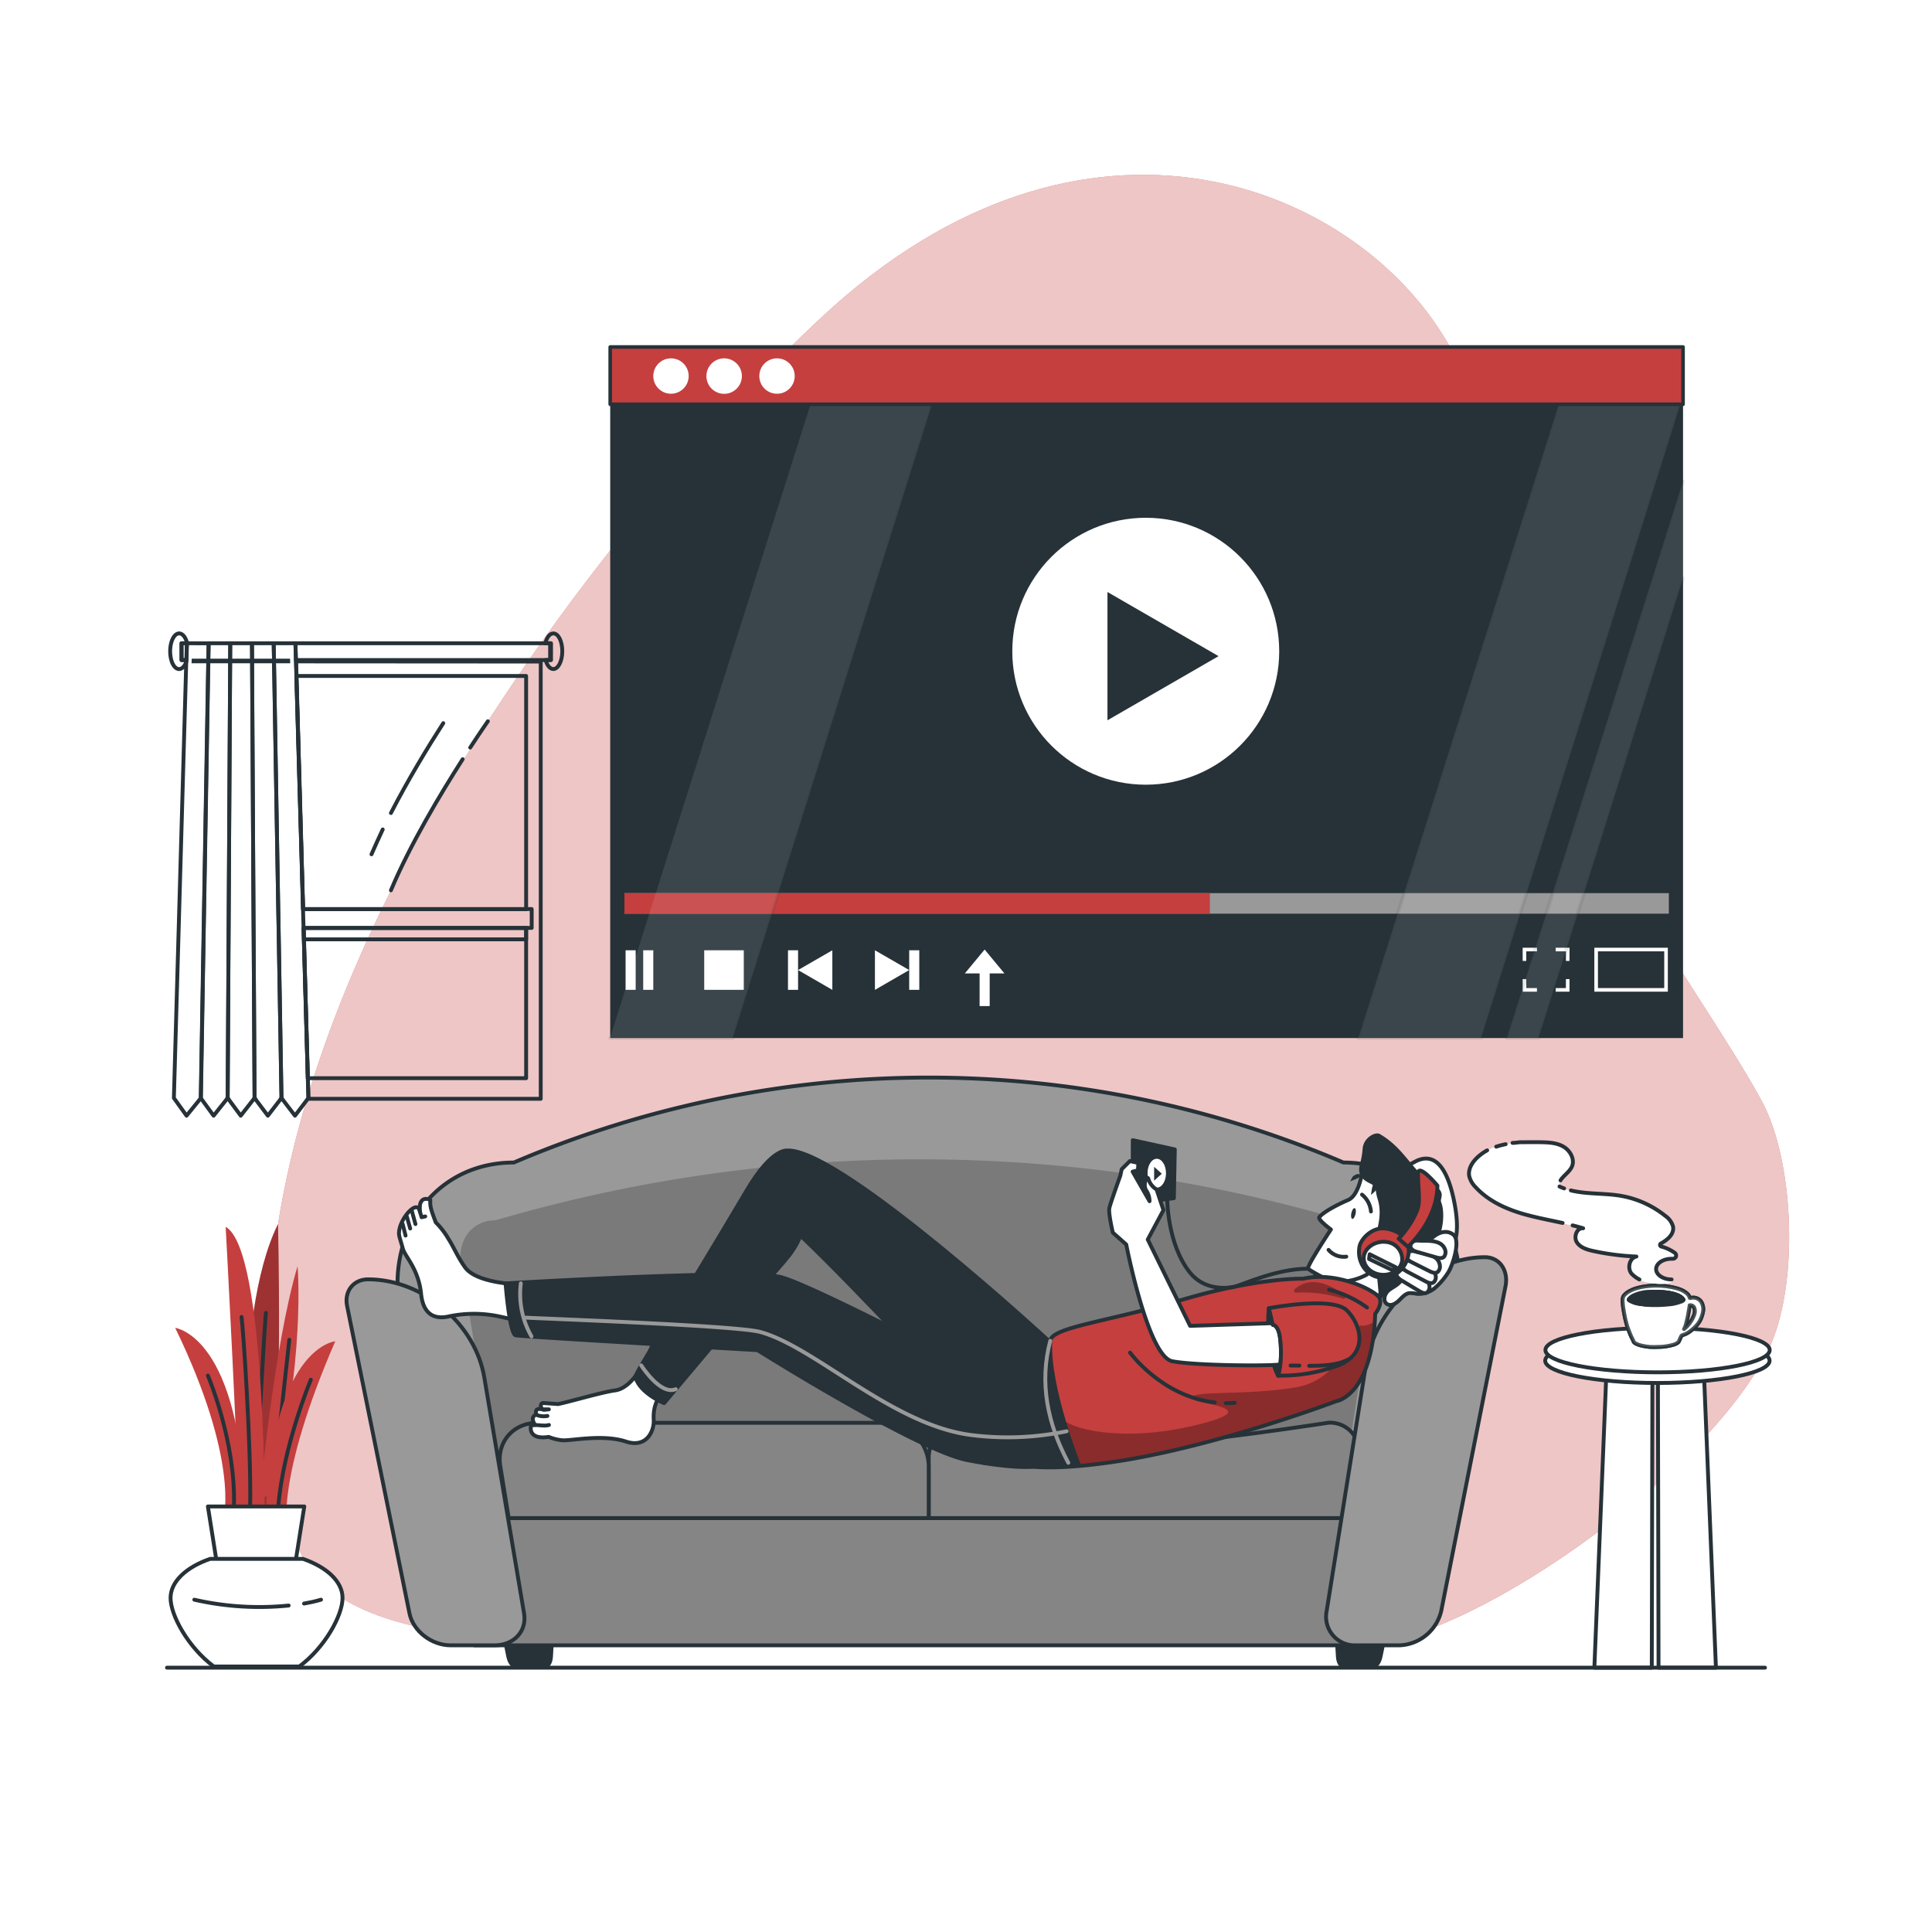 <svg class="animated" id="freepik_stories-media-player" xmlns="http://www.w3.org/2000/svg" xmlns:xlink="http://www.w3.org/1999/xlink" viewBox="0 0 500 500" version="1.1" xmlns:svgjs="http://svgjs.com/svgjs"><style>svg#freepik_stories-media-player:not(.animated) .animable {opacity: 0;}svg#freepik_stories-media-player.animated #freepik--Screen--inject-186 {animation: 3s Infinite  linear floating;animation-delay: 0s;}            @keyframes floating {                0% {                    opacity: 1;                    transform: translateY(0px);                }                50% {                    transform: translateY(-10px);                }                100% {                    opacity: 1;                    transform: translateY(0px);                }            }        </style><g id="freepik--background-simple--inject-186" class="animable" style="transform-origin: 266.172px 235.53px;"><path d="M215.58,79.41C179,112.06,35,266.78,76.88,399.44c7.94,25.11,54.38,25.19,80.7,25.85,65.58,1.64,138.92-1.21,192.92.52,27.38.87,90.89-43.37,107.11-76.42,8-16.2,6.91-48.75-1.74-64.59S431,246.1,422.4,230.23c-24.36-44.9-22.73-92.43-45.86-138C355.1,49.93,284.35,18.06,215.58,79.41Z" style="fill: rgb(197, 63, 63); transform-origin: 266.172px 235.53px;" id="elh0hryggw3bc" class="animable"></path><g id="ellyx37qrh0w"><path d="M215.58,79.41C179,112.06,35,266.78,76.88,399.44c7.94,25.11,54.38,25.19,80.7,25.85,65.58,1.64,138.92-1.21,192.92.52,27.38.87,90.89-43.37,107.11-76.42,8-16.2,6.91-48.75-1.74-64.59S431,246.1,422.4,230.23c-24.36-44.9-22.73-92.43-45.86-138C355.1,49.93,284.35,18.06,215.58,79.41Z" style="fill: rgb(255, 255, 255); opacity: 0.7; transform-origin: 266.172px 235.53px;" class="animable"></path></g></g><g id="freepik--Plant--inject-186" class="animable" style="transform-origin: 66.395px 374.045px;"><path d="M64.2,395.29s-4.3-54.2,7.74-78.49c0,0,1.29,49.24-1.72,78.49Z" style="fill: rgb(197, 63, 63); transform-origin: 67.834px 356.045px;" id="ell8o412vb6l" class="animable"></path><g id="el1lwugaa072a"><path d="M64.2,395.29s-4.3-54.2,7.74-78.49c0,0,1.29,49.24-1.72,78.49Z" style="opacity: 0.2; transform-origin: 67.834px 356.045px;" class="animable"></path></g><path d="M57.87,392.89S62,378,45.34,343.65c0,0,17.26,2,18.12,49.24Z" style="fill: rgb(197, 63, 63); transform-origin: 54.4px 368.27px;" id="elf0ahr2taje" class="animable"></path><path d="M67.2,387.91s3.72-40,9.81-60.22c0,0,2.16,24.68-6.72,59Z" style="fill: rgb(197, 63, 63); transform-origin: 72.221px 357.8px;" id="elb2vvp60va9" class="animable"></path><path d="M74.87,346.74C70.3,389,70,390,70,389.84" style="fill: none; stroke: rgb(38, 50, 56); stroke-linecap: round; stroke-linejoin: round; transform-origin: 72.435px 368.296px;" id="el1rq66ltmfla" class="animable"></path><path d="M74.28,395.68s-2.89-13.2,12.49-48.56c0,0-17.22,1.35-18.08,48.56Z" style="fill: rgb(197, 63, 63); transform-origin: 77.73px 371.4px;" id="elfqpk7mjpayg" class="animable"></path><path d="M68.82,339.77c-.32,3.17-1.89,28.52-2.54,50.1" style="fill: none; stroke: rgb(38, 50, 56); stroke-linecap: round; stroke-linejoin: round; transform-origin: 67.55px 364.82px;" id="eluyb25wonf4" class="animable"></path><path d="M68.5,395.68s.61-72.33-10.1-78.17c0,0,3.62,66.1,3.37,77.78Z" style="fill: rgb(197, 63, 63); transform-origin: 63.453px 356.595px;" id="el9i8ounz59h5" class="animable"></path><path d="M62.51,340.83c.42,2.82,2.53,33.67,2.23,49" style="fill: none; stroke: rgb(38, 50, 56); stroke-linecap: round; stroke-linejoin: round; transform-origin: 63.639px 365.33px;" id="elpc4riuxlpcr" class="animable"></path><path d="M53.8,356s7.26,16.94,6.75,33.81" style="fill: none; stroke: rgb(38, 50, 56); stroke-linecap: round; stroke-linejoin: round; transform-origin: 57.188px 372.905px;" id="el0i3a8gtkrpkd" class="animable"></path><path d="M80.44,357.08s-7.11,17-8.42,32.79" style="fill: none; stroke: rgb(38, 50, 56); stroke-linecap: round; stroke-linejoin: round; transform-origin: 76.23px 373.475px;" id="elmchgkjuuaol" class="animable"></path><polygon points="72.4 430.04 60.15 430.04 53.8 389.87 78.75 389.87 72.4 430.04" style="fill: rgb(255, 255, 255); stroke: rgb(38, 50, 56); stroke-linecap: round; stroke-linejoin: round; transform-origin: 66.275px 409.955px;" id="el7m1p46twt" class="animable"></polygon><path d="M54.39,403.43h24c6.17,2.13,10.26,5.87,10.26,10.12,0,4.47-4.51,12.78-11.2,17.74H55.33c-6.68-5-11.19-13.27-11.19-17.74C44.14,409.3,48.23,405.56,54.39,403.43Z" style="fill: rgb(255, 255, 255); stroke: rgb(38, 50, 56); stroke-linecap: round; stroke-linejoin: round; transform-origin: 66.395px 417.36px;" id="elbargrre27ln" class="animable"></path><path d="M78.69,415c1.45-.25,2.92-.57,4.39-1" style="fill: rgb(255, 255, 255); stroke: rgb(38, 50, 56); stroke-linecap: round; stroke-linejoin: round; transform-origin: 80.885px 414.5px;" id="elgird6xqfj9e" class="animable"></path><path d="M50.29,414a75.59,75.59,0,0,0,24.41,1.51" style="fill: rgb(255, 255, 255); stroke: rgb(38, 50, 56); stroke-linecap: round; stroke-linejoin: round; transform-origin: 62.495px 414.947px;" id="el29uvp13hlj" class="animable"></path></g><g id="freepik--Window--inject-186" class="animable" style="transform-origin: 94.78px 226.335px;"><path d="M72.85,284.17l-.19.24H73Zm-13.93,0-.19.24h.37Zm7,0-.19.24h.37Zm10.71-113,.11,3.73,1.72,60.36h59.14v4.88h-59l.08,2.92,1,35.93.15,5.14-.18.24h60.29V171.21Z" style="fill: none; stroke: rgb(38, 50, 56); stroke-linecap: round; stroke-linejoin: round; transform-origin: 99.335px 227.79px;" id="elba03d0mmqzs" class="animable"></path><polygon points="136.16 174.94 136.16 235.3 78.42 235.3 76.7 174.94 136.16 174.94" style="fill: none; stroke: rgb(38, 50, 56); stroke-linecap: round; stroke-linejoin: round; transform-origin: 106.43px 205.12px;" id="elk1vm1nz9eso" class="animable"></polygon><polygon points="136.16 240.18 136.16 279.03 79.66 279.03 78.64 243.1 78.56 240.18 136.16 240.18" style="fill: none; stroke: rgb(38, 50, 56); stroke-linecap: round; stroke-linejoin: round; transform-origin: 107.36px 259.605px;" id="elesztmyiymb5" class="animable"></polygon><polyline points="136.16 240.19 136.16 243.1 78.64 243.1" style="fill: none; stroke: rgb(38, 50, 56); stroke-linecap: round; stroke-linejoin: round; transform-origin: 107.4px 241.645px;" id="eljm73cpn7c9" class="animable"></polyline><polygon points="48.35 166.48 48.23 170.82 46.96 170.82 46.96 166.48 48.35 166.48" style="fill: none; stroke: rgb(38, 50, 56); stroke-linecap: round; stroke-linejoin: round; transform-origin: 47.655px 168.65px;" id="elh8u20eht2xl" class="animable"></polygon><polygon points="142.37 166.48 142.37 170.82 76.58 170.82 76.46 166.48 142.37 166.48" style="fill: none; stroke: rgb(38, 50, 56); stroke-linecap: round; stroke-linejoin: round; transform-origin: 109.415px 168.65px;" id="elst40f82jh99" class="animable"></polygon><path d="M48.44,166.48a2.76,2.76,0,0,0-.08-.27c-.39-1.36-1.14-2.28-2-2.28-1.28,0-2.32,2.06-2.32,4.61s1,4.61,2.32,4.61c.75,0,1.42-.72,1.84-1.83L45,284.17l3.28,4.57L52,284.17l1.94-113.35.08-4.34ZM47,170.82v-4.34h1.39l-.12,4.34Z" style="fill: none; stroke: rgb(38, 50, 56); stroke-linecap: round; stroke-linejoin: round; transform-origin: 49.03px 226.335px;" id="elubbh366itc" class="animable"></path><line x1="48.21" y1="171.31" x2="48.23" y2="170.82" style="fill: none; stroke: rgb(38, 50, 56); stroke-linecap: round; stroke-linejoin: round; transform-origin: 48.22px 171.065px;" id="el0qwcxxbhpf5h" class="animable"></line><polygon points="59.59 166.48 59.56 170.82 59.56 171.21 58.92 284.17 58.73 284.41 55.28 288.74 51.95 284.17 53.89 170.82 53.97 166.48 59.59 166.48" style="fill: none; stroke: rgb(38, 50, 56); stroke-linecap: round; stroke-linejoin: round; transform-origin: 55.77px 227.61px;" id="elmdf05t6yqrq" class="animable"></polygon><polygon points="65.88 284.17 65.69 284.41 62.3 288.74 59.1 284.41 58.92 284.17 59.56 171.21 59.56 170.82 59.59 166.48 65.21 166.48 65.24 170.82 65.24 171.21 65.26 174.94 65.6 235.3 65.63 240.18 65.65 243.1 65.85 279.03 65.88 284.17" style="fill: none; stroke: rgb(38, 50, 56); stroke-linecap: round; stroke-linejoin: round; transform-origin: 62.4px 227.61px;" id="el0pwkl8xnr639" class="animable"></polygon><polygon points="72.85 284.17 72.66 284.41 69.32 288.74 66.06 284.41 65.88 284.17 65.85 279.03 65.65 243.1 65.63 240.18 65.6 235.3 65.26 174.94 65.24 171.21 65.24 170.82 65.21 166.48 70.83 166.48 70.91 170.82 70.91 171.21 70.98 174.94 72.01 235.3 72.1 240.18 72.15 243.1 72.76 279.03 72.85 284.17" style="fill: none; stroke: rgb(38, 50, 56); stroke-linecap: round; stroke-linejoin: round; transform-origin: 69.03px 227.61px;" id="elwgx7570i87i" class="animable"></polygon><polygon points="79.81 284.17 79.63 284.41 76.34 288.74 73.03 284.41 72.85 284.17 72.76 279.03 72.15 243.1 72.1 240.18 72.01 235.3 70.98 174.94 70.91 171.21 70.91 170.82 70.83 166.48 76.46 166.48 76.58 170.82 76.59 171.21 76.7 174.94 78.42 235.3 78.56 240.18 78.64 243.1 79.66 279.03 79.81 284.17" style="fill: none; stroke: rgb(38, 50, 56); stroke-linecap: round; stroke-linejoin: round; transform-origin: 75.32px 227.61px;" id="eltmcjy87brh" class="animable"></polygon><polygon points="75.11 171.65 49.57 171.65 49.62 170.47 75.07 170.47 75.11 171.65" style="fill: rgb(38, 50, 56); transform-origin: 62.34px 171.06px;" id="elqsl59u4dgnk" class="animable"></polygon><path d="M119.74,196.48c-5.64,8.81-13.64,22.14-18.57,33.94" style="fill: none; stroke: rgb(38, 50, 56); stroke-linecap: round; stroke-linejoin: round; transform-origin: 110.455px 213.45px;" id="el3cnag74q4kf" class="animable"></path><path d="M99.05,214.66c-1,2.17-2,4.32-2.91,6.43" style="fill: none; stroke: rgb(38, 50, 56); stroke-linecap: round; stroke-linejoin: round; transform-origin: 97.595px 217.875px;" id="elzewofllb8se" class="animable"></path><path d="M114.72,187.15c-4,6.21-9.13,14.68-13.55,23.26" style="fill: none; stroke: rgb(38, 50, 56); stroke-linecap: round; stroke-linejoin: round; transform-origin: 107.945px 198.78px;" id="elw3acx8mi3mq" class="animable"></path><path d="M126.26,186.66s-1.83,2.61-4.57,6.81" style="fill: none; stroke: rgb(38, 50, 56); stroke-linecap: round; stroke-linejoin: round; transform-origin: 123.975px 190.065px;" id="elccl8q5bcwp4" class="animable"></path><path d="M142.61,170.82H141.2c.39,1.39,1.14,2.33,2,2.33,1.28,0,2.32-2.07,2.32-4.61s-1-4.61-2.32-4.61c-.91,0-1.69,1-2.07,2.55h1.48Z" style="fill: none; stroke: rgb(38, 50, 56); stroke-linecap: round; stroke-linejoin: round; transform-origin: 143.325px 168.54px;" id="elvyhajwgdbv9" class="animable"></path></g><g id="freepik--Screen--inject-186" class="animable animator-active" style="transform-origin: 296.715px 179.225px;"><rect x="157.92" y="104.63" width="277.65" height="164.02" style="fill: rgb(38, 50, 56); transform-origin: 296.745px 186.64px;" id="elpx3xynmk7u9" class="animable"></rect><circle cx="296.52" cy="168.54" r="34.54" style="fill: rgb(255, 255, 255); transform-origin: 296.52px 168.54px;" id="elii1pjsdluz" class="animable"></circle><polygon points="315.36 169.81 286.61 153.21 286.61 186.41 315.36 169.81" style="fill: rgb(38, 50, 56); transform-origin: 300.985px 169.81px;" id="elm71ephh5vr" class="animable"></polygon><rect x="161.6" y="231.14" width="270.3" height="5.32" style="fill: rgb(153, 153, 153); transform-origin: 296.75px 233.8px;" id="eljgum62qenl" class="animable"></rect><rect x="161.6" y="231.14" width="151.52" height="5.32" style="fill: rgb(197, 63, 63); transform-origin: 237.36px 233.8px;" id="el8n0euiml4yt" class="animable"></rect><rect x="161.9" y="245.93" width="2.61" height="10.24" style="fill: rgb(255, 255, 255); transform-origin: 163.205px 251.05px;" id="elt2vj55tuci9" class="animable"></rect><rect x="166.46" y="245.93" width="2.61" height="10.24" style="fill: rgb(255, 255, 255); transform-origin: 167.765px 251.05px;" id="elcg3yjr9bj77" class="animable"></rect><rect x="182.25" y="245.93" width="10.24" height="10.24" style="fill: rgb(255, 255, 255); transform-origin: 187.37px 251.05px;" id="eli8hvu6woc6" class="animable"></rect><polygon points="206.54 251.05 215.41 245.93 215.41 256.18 206.54 251.05" style="fill: rgb(255, 255, 255); transform-origin: 210.975px 251.055px;" id="el35frksb5ss1" class="animable"></polygon><rect x="203.93" y="245.93" width="2.61" height="10.24" style="fill: rgb(255, 255, 255); transform-origin: 205.235px 251.05px;" id="el2h92kf0ys36" class="animable"></rect><polygon points="235.3 251.05 226.43 245.93 226.43 256.18 235.3 251.05" style="fill: rgb(255, 255, 255); transform-origin: 230.865px 251.055px;" id="elzvc5kusoic" class="animable"></polygon><g id="elgujzxt9nycl"><rect x="235.3" y="245.93" width="2.61" height="10.24" style="fill: rgb(255, 255, 255); transform-origin: 236.605px 251.05px; transform: rotate(180deg);" class="animable"></rect></g><polygon points="254.82 245.74 249.7 251.92 259.95 251.92 254.82 245.74" style="fill: rgb(255, 255, 255); transform-origin: 254.825px 248.83px;" id="elittpemvf0w" class="animable"></polygon><g id="eln9frrwsoi5"><rect x="253.52" y="249.75" width="2.61" height="10.62" style="fill: rgb(255, 255, 255); transform-origin: 254.825px 255.06px; transform: rotate(90deg);" class="animable"></rect></g><rect x="413.08" y="245.74" width="18.09" height="10.44" style="fill: none; stroke: rgb(255, 255, 255); stroke-miterlimit: 10; stroke-width: 0.929px; transform-origin: 422.125px 250.96px;" id="elsnhscj2cru" class="animable"></rect><polyline points="397.76 256.18 394.53 256.18 394.53 253.39" style="fill: none; stroke: rgb(255, 255, 255); stroke-miterlimit: 10; stroke-width: 0.929px; transform-origin: 396.145px 254.785px;" id="eljyuoce10saf" class="animable"></polyline><polyline points="405.72 253.39 405.72 256.18 402.61 256.18" style="fill: none; stroke: rgb(255, 255, 255); stroke-miterlimit: 10; stroke-width: 0.929px; transform-origin: 404.165px 254.785px;" id="ela0nfdh0f5s" class="animable"></polyline><polyline points="402.61 245.74 405.72 245.74 405.72 248.69" style="fill: none; stroke: rgb(255, 255, 255); stroke-miterlimit: 10; stroke-width: 0.929px; transform-origin: 404.165px 247.215px;" id="elum2vctyuv3" class="animable"></polyline><polyline points="394.53 248.69 394.53 245.74 397.76 245.74" style="fill: none; stroke: rgb(255, 255, 255); stroke-miterlimit: 10; stroke-width: 0.929px; transform-origin: 396.145px 247.215px;" id="elpk9t804g96" class="animable"></polyline><g id="elnq4u2dpc6qn"><polyline points="209.77 104.63 241.18 104.63 189.62 268.65 157.86 268.65" style="fill: rgb(255, 255, 255); stroke: rgb(38, 50, 56); stroke-linecap: round; stroke-linejoin: round; stroke-width: 0.929px; opacity: 0.1; transform-origin: 199.52px 186.64px;" class="animable"></polyline></g><g id="elwwz5pgn6p"><polygon points="351.53 268.65 403.44 104.63 434.85 104.63 383.29 268.65 351.53 268.65" style="fill: rgb(255, 255, 255); stroke: rgb(38, 50, 56); stroke-linecap: round; stroke-linejoin: round; stroke-width: 0.929px; opacity: 0.1; transform-origin: 393.19px 186.64px;" class="animable"></polygon></g><g id="els283z8tqhiq"><polyline points="435.57 124.59 401.85 231.14 400.17 236.46 397.23 245.74 394.53 254.29 389.98 268.65 398.16 268.65 405.36 245.74 408.27 236.46 409.94 231.14 435.57 149.61" style="fill: rgb(255, 255, 255); stroke: rgb(38, 50, 56); stroke-linecap: round; stroke-linejoin: round; stroke-width: 0.929px; opacity: 0.1; transform-origin: 412.775px 196.62px;" class="animable"></polyline></g><rect x="157.92" y="89.8" width="277.65" height="14.83" style="fill: rgb(197, 63, 63); stroke: rgb(38, 50, 56); stroke-linecap: round; stroke-linejoin: round; stroke-width: 0.929px; transform-origin: 296.745px 97.215px;" id="elmelnrsu2qp" class="animable"></rect><circle cx="173.65" cy="97.32" r="4.58" style="fill: rgb(255, 255, 255); transform-origin: 173.65px 97.32px;" id="el1sb99uoi08j" class="animable"></circle><path d="M192,97.32a4.59,4.59,0,1,1-4.59-4.58A4.59,4.59,0,0,1,192,97.32Z" style="fill: rgb(255, 255, 255); transform-origin: 187.41px 97.33px;" id="el7tfupucvhno" class="animable"></path><path d="M205.67,97.32a4.58,4.58,0,1,1-4.58-4.58A4.58,4.58,0,0,1,205.67,97.32Z" style="fill: rgb(255, 255, 255); transform-origin: 201.09px 97.32px;" id="elwn1m5t9ypi" class="animable"></path></g><g id="freepik--Sofa--inject-186" class="animable" style="transform-origin: 239.731px 355.03px;"><path d="M116.84,393.35h247l13.28-53.87c3.84-20.85-9.25-38.62-29.43-38.62h0a273.07,273.07,0,0,0-214.72,0h0c-20.18,0-33.27,17.77-29.43,38.62Z" style="fill: rgb(153, 153, 153); stroke: rgb(38, 50, 56); stroke-linecap: round; stroke-linejoin: round; transform-origin: 240.33px 336.11px;" id="eljfz1mz0xof" class="animable"></path><g id="elb8i43xwi28r"><path d="M128.17,315.81l4.43-1.25a389.57,389.57,0,0,1,215.14,1.25h0c5.89,0,9.88,5.07,8.91,11.2l-9.82,62.33H129.55L119.33,327C118.32,320.88,122.28,315.81,128.17,315.81Z" style="opacity: 0.2; transform-origin: 237.984px 344.686px;" class="animable"></path></g><path d="M347.67,431.19h7.82c.75,0,1.49-1,1.79-2.46l.61-2.92H346.07l.17,2.92C346.33,430.18,346.92,431.19,347.67,431.19Z" style="fill: rgb(38, 50, 56); stroke: rgb(38, 50, 56); stroke-linecap: round; stroke-linejoin: round; transform-origin: 351.98px 428.5px;" id="eldich1ajfnjt" class="animable"></path><path d="M141.17,431.19h-7.82c-.75,0-1.49-1-1.8-2.46l-.6-2.92h11.82l-.17,2.92C142.51,430.18,141.92,431.19,141.17,431.19Z" style="fill: rgb(38, 50, 56); stroke: rgb(38, 50, 56); stroke-linecap: round; stroke-linejoin: round; transform-origin: 136.86px 428.5px;" id="elwgi1dzas3se" class="animable"></path><polygon points="122.81 425.81 357.89 425.81 363.95 392.88 116.75 392.88 122.81 425.81" style="fill: rgb(133, 133, 133); stroke: rgb(38, 50, 56); stroke-linecap: round; stroke-linejoin: round; transform-origin: 240.35px 409.345px;" id="el33udsr33sf5" class="animable"></polygon><path d="M240.35,392.88h108.7l2.54-15.69a7.53,7.53,0,0,0-7.73-9s-35.83,5.53-47.61,5.53-46.72-5.53-46.72-5.53a9.09,9.09,0,0,0-9.18,9Z" style="fill: rgb(133, 133, 133); stroke: rgb(38, 50, 56); stroke-linecap: round; stroke-linejoin: round; transform-origin: 296.043px 380.531px;" id="elp2ujyz96w0k" class="animable"></path><path d="M131.65,392.88h108.7V379.4a11.36,11.36,0,0,0-11.47-11.18H139.13c-6.33,0-10.65,5-9.66,11.18Z" style="fill: rgb(133, 133, 133); stroke: rgb(38, 50, 56); stroke-linecap: round; stroke-linejoin: round; transform-origin: 184.839px 380.55px;" id="eloo754361iya" class="animable"></path><path d="M128,425.81H116.64c-4.94,0-9.71-3.67-10.66-8.24L89.83,338c-.79-3.8,1.63-6.91,5.41-6.91h0c14.35,0,27.88,11.66,30.12,25.53l10.28,61C136.38,422.14,133,425.81,128,425.81Z" style="fill: rgb(153, 153, 153); stroke: rgb(38, 50, 56); stroke-linecap: round; stroke-linejoin: round; transform-origin: 112.711px 378.45px;" id="elz5nif6gvobm" class="animable"></path><path d="M350.86,425.81h11.37A11.56,11.56,0,0,0,373,416.86L389.6,333c.88-4.2-1.51-7.64-5.33-7.64h0c-14.5,0-28.35,12.9-30.82,28.19l-10.1,63.3A7.41,7.41,0,0,0,350.86,425.81Z" style="fill: rgb(153, 153, 153); stroke: rgb(38, 50, 56); stroke-linecap: round; stroke-linejoin: round; transform-origin: 366.484px 375.587px;" id="elk7svtiyh5ja" class="animable"></path></g><g id="freepik--Character--inject-186" class="animable" style="transform-origin: 242.332px 336.796px;"><path d="M348.43,343.92a151.11,151.11,0,0,1,18.36-30.78,1.77,1.77,0,0,1,.94-.75,1.72,1.72,0,0,1,1.45.68c5,4.83,0,7.59,2.14,14.18a5.1,5.1,0,0,1,2.67-1.71,3.6,3.6,0,0,0,2.49-4.28s1.38-2.66-.12-10.2c-1.95-9.76-5.45-12.63-9.76-10.62a41.31,41.31,0,0,0-11.45,8.69c-2.9,3.18-16.81,22.84-19.85,29.95a6.39,6.39,0,0,0,.09,4.86,5.48,5.48,0,0,0,2.61,2.42,8.61,8.61,0,0,0,5.82.62C345.75,346.51,347.62,345.74,348.43,343.92Z" style="fill: rgb(255, 255, 255); stroke: rgb(38, 50, 56); stroke-linecap: round; stroke-linejoin: round; transform-origin: 355.962px 323.532px;" id="elfei5cq0nwbf" class="animable"></path><path d="M346.42,332.69c-2-1-7.42-3.81-7.88-4.36s5.9-10.14,5.9-10.14-3.47-2.54-3-3.17c.8-1.2,4.68-3.29,7.44-4.45s3.6-6.94,3.6-6.94,9.82,4.4,10.32,4.84,5,2.39,5.44,2.68,1.46,15.44-4.89,18.88a16.38,16.38,0,0,0-6.28,5.88A23.48,23.48,0,0,0,346.42,332.69Z" style="fill: rgb(255, 255, 255); transform-origin: 353.548px 319.77px;" id="el6pppa48tcnk" class="animable"></path><path d="M346.42,332.69c-2-1-7.42-3.81-7.88-4.36s5.9-10.14,5.9-10.14-3.47-2.54-3-3.17c.8-1.2,4.68-3.29,7.44-4.45s3.6-6.94,3.6-6.94,9.82,4.4,10.32,4.84,5,2.39,5.44,2.68,1.46,15.44-4.89,18.88a16.38,16.38,0,0,0-6.28,5.88A23.48,23.48,0,0,0,346.42,332.69Z" style="fill: none; stroke: rgb(38, 50, 56); stroke-linecap: round; stroke-linejoin: round; transform-origin: 353.548px 319.77px;" id="elsp00vlae6e" class="animable"></path><path d="M353.76,329.85A15.5,15.5,0,0,1,349,331.5" style="fill: rgb(38, 50, 56); stroke: rgb(38, 50, 56); stroke-linecap: round; stroke-linejoin: round; transform-origin: 351.38px 330.675px;" id="elgmhp5d5cja6" class="animable"></path><path d="M352.49,309.17a6.34,6.34,0,0,1,2.31,4.36" style="fill: none; stroke: rgb(38, 50, 56); stroke-linecap: round; stroke-linejoin: round; transform-origin: 353.645px 311.35px;" id="elpkt0zbioys" class="animable"></path><path d="M343.83,323.47a5.19,5.19,0,0,0,4.58,1.75" style="fill: none; stroke: rgb(38, 50, 56); stroke-linecap: round; stroke-linejoin: round; transform-origin: 346.12px 324.366px;" id="eled7n5j0mkvq" class="animable"></path><path d="M350.82,314.17c-.17.77-.55,1.34-.85,1.27s-.41-.74-.24-1.51.55-1.33.85-1.27S351,313.4,350.82,314.17Z" style="fill: rgb(38, 50, 56); transform-origin: 350.277px 314.051px;" id="elkq7ttfu34p" class="animable"></path><path d="M358.09,321.54s4.82-1.34,4,2.21c-.9,4.1-4.91,4.83-6,3.2" style="fill: rgb(255, 255, 255); stroke: rgb(38, 50, 56); stroke-linecap: round; stroke-linejoin: round; transform-origin: 359.137px 324.524px;" id="elyopih4wh8x7" class="animable"></path><path d="M370,321.31a19.6,19.6,0,0,1-1.52,1.47" style="fill: none; stroke: rgb(127, 127, 127); stroke-linecap: round; stroke-linejoin: round; transform-origin: 369.24px 322.045px;" id="el8zx55k7fdl5" class="animable"></path><path d="M357,310.15c-.75-2.35-.05-3.31-2.28-4.36-2.71-1.27-2.71-2.87-2.25-4.5a21.19,21.19,0,0,0,.68-4c.2-2.5,2.88-3.85,3.72-3.36,6.42,3.73,7.95,9.28,14.24,13.35,2.67,1.72.87,2.71,1.39,4,.86,2.19.54,5.9-.3,8.1-1.41,3.71-3.1,7.53-6.4,9.68-2.86,1.85-7.07,3.95-8.81,6.87l.27-1.57-.59-6.24a6.83,6.83,0,0,0,4.68-2.44,3.7,3.7,0,0,0,.36-3.77c-1.46-3.25-4.65.15-6.26,1.34C356.74,319,358.44,314.6,357,310.15Z" style="fill: rgb(38, 50, 56); stroke: rgb(38, 50, 56); stroke-linecap: round; stroke-linejoin: round; transform-origin: 362.624px 314.88px;" id="eldjav8gnzr4o" class="animable"></path><path d="M349.35,305.75c.54-.24,3.61-1.14,2.51-1.83-.43-.28-1.26.17-1.61.43S349.55,305.65,349.35,305.75Z" style="fill: rgb(38, 50, 56); transform-origin: 350.723px 304.791px;" id="elniucg5rivq" class="animable"></path><path d="M354.8,309.33c.12-.58.31-3.77,1.23-2.86.36.36.11,1.27-.07,1.67S354.85,309.11,354.8,309.33Z" style="fill: rgb(38, 50, 56); transform-origin: 355.507px 307.819px;" id="elusel2pjl6p" class="animable"></path><path d="M367.22,326.53c-.26,1.41-4.06,4.36-5.06,5.39s-2.11,1.36-3,2.23-1.28,2.53-.28,3.27,2.24,0,3.06-.75,1.6-1.81,2.73-2a7.35,7.35,0,0,1,2,.18,6.65,6.65,0,0,0,4.77-1.6,17.7,17.7,0,0,0,3.34-3.92c1-1.47,3.35-8.18,1.37-9.78C372.91,317,368.13,321.55,367.22,326.53Z" style="fill: rgb(255, 255, 255); stroke: rgb(38, 50, 56); stroke-linecap: round; stroke-linejoin: round; transform-origin: 367.605px 328.272px;" id="elekymy1l2bd7" class="animable"></path><path d="M363.84,328.73a3.15,3.15,0,0,0-1.47-.24,1.22,1.22,0,0,0-1,1.06c-.07.82.68,1.41,1.32,1.8l4.57,2.75c.65.39,1.43.79,2.06.4a1.81,1.81,0,0,0,.62-1.67C369.62,330,365.82,329.42,363.84,328.73Z" style="fill: rgb(255, 255, 255); stroke: rgb(38, 50, 56); stroke-linecap: round; stroke-linejoin: round; transform-origin: 365.664px 331.57px;" id="elwxgwpb29h7" class="animable"></path><path d="M365.29,326.46a3.13,3.13,0,0,0-1.48-.15,1.25,1.25,0,0,0-.95,1.13c0,.82.74,1.37,1.4,1.71l4.68,2.47c.67.35,1.47.69,2.07.26a1.79,1.79,0,0,0,.54-1.71C371.11,327.32,367.29,327,365.29,326.46Z" style="fill: rgb(255, 255, 255); stroke: rgb(38, 50, 56); stroke-linecap: round; stroke-linejoin: round; transform-origin: 367.226px 329.181px;" id="elk43e8bq1guo" class="animable"></path><path d="M366.43,323.92a3,3,0,0,0-1.47-.1,1.34,1.34,0,0,0-1,1.17c0,.82.72,1.34,1.37,1.66L370,329c.66.32,1.46.64,2.06.19a1.89,1.89,0,0,0,.57-1.74C372.22,324.55,368.42,324.4,366.43,323.92Z" style="fill: rgb(255, 255, 255); stroke: rgb(38, 50, 56); stroke-linecap: round; stroke-linejoin: round; transform-origin: 368.312px 326.592px;" id="el1q6irvhlseq" class="animable"></path><path d="M367.24,321.08a2.93,2.93,0,0,0-1.47.17,1.32,1.32,0,0,0-.74,1.32c.1.82.94,1.2,1.64,1.4l5,1.43c.71.2,1.54.38,2.06-.18a1.91,1.91,0,0,0,.25-1.81C373.05,320.68,369.28,321.2,367.24,321.08Z" style="fill: rgb(255, 255, 255); stroke: rgb(38, 50, 56); stroke-linecap: round; stroke-linejoin: round; transform-origin: 369.563px 323.323px;" id="el1ll2hageefu" class="animable"></path><path d="M345.82,362.63s-32.25,12.19-58.72,15.86c-9,1.25-15.27,1.5-20,1.09-3.91-13.22-4.23-23.35-3.6-30.09a49.43,49.43,0,0,1,8.3-2.49c.45-3.54,14.64-4.89,34.31-10.67s31.19-5.4,31.19-5.4c8.82-2.05,18.91,3.25,19.72,5S355.9,340,355.9,340C355.16,361.37,345.82,362.63,345.82,362.63Z" style="fill: rgb(197, 63, 63); transform-origin: 310.233px 355.114px;" id="elh1tyjyvipyr" class="animable"></path><g style="clip-path: url(&quot;#freepik--clip-path--inject-186&quot;); transform-origin: 328.157px 352.115px;" id="eljus17md80tq" class="animable"><g id="el4zye7q7r0sv"><path d="M274.91,367.13c1.66,2.45,15.08,6.43,34.62,1.68s-1.65-5.31-1-7.16,13.84-.43,26.78-2.6,14.37-16.39,17-16,4.55-3,6.22.27c2.32,4.66,17.8-19.41,21.25-18.42,1.31.38,1.67,1.82,1.62,3.46-3.47,12-23,27.73-23,27.73-4.78,8-12.6,6.57-12.6,6.57s-32.25,12.19-58.72,15.86c-2.59.36-5,.64-7.12.84l-.8-.33C277.36,374.56,276,370.62,274.91,367.13Z" style="opacity: 0.3; transform-origin: 328.157px 352.115px;" class="animable"></path></g><g id="el2lmeebgq248"><path d="M335.42,334.53a34.28,34.28,0,0,1,12.15,1.57.5.5,0,0,0,.48-.86c-3.14-2.43-8.6-5.48-13-1.58A.5.5,0,0,0,335.42,334.53Z" style="opacity: 0.3; transform-origin: 341.56px 333.961px;" class="animable"></path></g></g><path d="M345.82,362.63s-32.25,12.19-58.72,15.86c-9,1.25-15.27,1.5-20,1.09-3.91-13.22-4.23-23.35-3.6-30.09a49.43,49.43,0,0,1,8.3-2.49c.45-3.54,14.64-4.89,34.31-10.67s31.19-5.4,31.19-5.4c8.82-2.05,18.91,3.25,19.72,5S355.9,340,355.9,340C355.16,361.37,345.82,362.63,345.82,362.63Z" style="fill: none; stroke: rgb(38, 50, 56); stroke-linecap: round; stroke-linejoin: round; transform-origin: 310.233px 355.114px;" id="el6x0dziwphd9" class="animable"></path><path d="M353.78,338.38a29.2,29.2,0,0,0-9.82-4.61" style="fill: none; stroke: rgb(38, 50, 56); stroke-linecap: round; stroke-linejoin: round; transform-origin: 348.87px 336.075px;" id="elpavuz9ilrxq" class="animable"></path><path d="M173.31,357.7c-2.64,3.55-4.37,5.43-4.13,9.79.15,2.59-1.65,7.42-7.23,5.57-6.16-2-14.42-.07-16.51-.33a12.17,12.17,0,0,1-3.43-.86c-5.62.84-4.58-2.91-4.58-2.91a5.92,5.92,0,0,1,1-.18,6.84,6.84,0,0,1-.39-.83c-.6-1.5.73-1.83.73-1.83-.35-1.64.6-1.61,1.68-1.35a.68.68,0,0,0,.37.09c.33,0,.75-.11,1.22-.12l-1.59,0c-.64-.45-.67-1.58.11-1.64l3.85.27c2.15-.37,11.38-3.09,14.74-3.53,6.38-.83,10.66-14.32,10.66-14.32L177.5,352Z" style="fill: rgb(255, 255, 255); stroke: rgb(38, 50, 56); stroke-linecap: round; stroke-linejoin: round; transform-origin: 157.427px 359.496px;" id="elabz0ok97ci" class="animable"></path><path d="M139.05,366.25a5.2,5.2,0,0,0,2.62.2" style="fill: rgb(255, 255, 255); stroke: rgb(38, 50, 56); stroke-linecap: round; stroke-linejoin: round; transform-origin: 140.36px 366.392px;" id="eluz35sag9we" class="animable"></path><path d="M138.46,368.78c.75,0,2.67.34,3.61,0" style="fill: rgb(255, 255, 255); stroke: rgb(38, 50, 56); stroke-linecap: round; stroke-linejoin: round; transform-origin: 140.265px 368.856px;" id="elhicakjk8ual" class="animable"></path><path d="M138.61,332.52l-2.79,9.64L129,340.65a31.73,31.73,0,0,0-13.09.09c-3,.6-6.35-.08-6.94-5.94-.67-6.45-4.17-9.61-4.71-11.64-.67-2.49-1-3.11-1-4,0-3.6,4.83-9.19,5.45-5.53a7.67,7.67,0,0,1,0-1.9c.51-2.29,2.65-1.2,2.65-1.2l0,.22c-.12,1.69.5,3.1,1.42,5.61a19.84,19.84,0,0,1,3.2,4.13c1.46,2.25,2.4,4.71,4.31,7.4C123.79,333,138.61,332.52,138.61,332.52Z" style="fill: rgb(255, 255, 255); stroke: rgb(38, 50, 56); stroke-linecap: round; stroke-linejoin: round; transform-origin: 120.935px 326.215px;" id="eld57g3j6n59c" class="animable"></path><line x1="106.16" y1="317.94" x2="105.29" y2="314.85" style="fill: rgb(255, 255, 255); stroke: rgb(38, 50, 56); stroke-linecap: round; stroke-linejoin: round; transform-origin: 105.725px 316.395px;" id="eleq5b6suauc" class="animable"></line><line x1="104.96" y1="319.77" x2="104.21" y2="316.79" style="fill: rgb(255, 255, 255); stroke: rgb(38, 50, 56); stroke-linecap: round; stroke-linejoin: round; transform-origin: 104.585px 318.28px;" id="elm1x88cjv4km" class="animable"></line><line x1="107.52" y1="316.79" x2="106.52" y2="313.17" style="fill: rgb(255, 255, 255); stroke: rgb(38, 50, 56); stroke-linecap: round; stroke-linejoin: round; transform-origin: 107.02px 314.98px;" id="el9e5mu3025pc" class="animable"></line><polyline points="108.44 312.79 109.11 315.02 110.05 314.81" style="fill: rgb(255, 255, 255); stroke: rgb(38, 50, 56); stroke-linecap: round; stroke-linejoin: round; transform-origin: 109.245px 313.905px;" id="elub1u87c7h3f" class="animable"></polyline><path d="M262.75,342.24l-11.19,10.32,3.18,26.06,24.44.38s-8-19.84-7.37-32h0l-4.33,1.1-4.73-5.86" style="fill: rgb(38, 50, 56); stroke: rgb(38, 50, 56); stroke-linecap: round; stroke-linejoin: round; transform-origin: 265.37px 360.62px;" id="eljv2uo4u6hrg" class="animable"></path><path d="M245.57,359.53s-23.33-25.36-38.4-39.76c-2,5.12-4.88,7.1-13.3,17.21l-22,26.15s-6.29-2.51-7.45-6.78c-.2-.77,13.11-21.69,28.85-48.33,6.77-11.45,10.7-10.23,10.7-10.23l0,.17c.11-.14.1-.21.17-.21,14.15.27,67,49,67,49C273.41,370.45,245.57,359.53,245.57,359.53Z" style="fill: rgb(38, 50, 56); stroke: rgb(38, 50, 56); stroke-linecap: round; stroke-linejoin: round; transform-origin: 217.845px 330.44px;" id="el6v9rq5j67pg" class="animable"></path><path d="M264.88,358.43a51.88,51.88,0,0,1-14.87-5c-13.72-7.07-42.46-21.76-48.25-23-9.11-2-70.92,1.72-70.92,1.72s1,13.08,2.62,13.43,62.59,3.84,62.59,3.84,41.22,25.89,54.24,28.44c11.54,2.27,16.82,1.75,16.82,1.75l-2.23-21.15Z" style="fill: rgb(38, 50, 56); stroke: rgb(38, 50, 56); stroke-linecap: round; stroke-linejoin: round; transform-origin: 198.975px 354.75px;" id="el267cgaw13q3" class="animable"></path><path d="M317.22,363.13c.76,0,1.53,0,2.32-.07" style="fill: none; stroke: rgb(38, 50, 56); stroke-linecap: round; stroke-linejoin: round; transform-origin: 318.38px 363.095px;" id="elotijzm2ig6e" class="animable"></path><path d="M292.46,350.06s8.18,11.34,21.93,12.89" style="fill: none; stroke: rgb(38, 50, 56); stroke-linecap: round; stroke-linejoin: round; transform-origin: 303.425px 356.505px;" id="elerykqynukba" class="animable"></path><polygon points="293.14 303.26 293.16 295.08 304.04 297.47 303.8 310.09 297.52 310.91 293.14 303.26" style="fill: rgb(38, 50, 56); stroke: rgb(38, 50, 56); stroke-linecap: round; stroke-linejoin: round; transform-origin: 298.59px 302.995px;" id="el4ihq44iq2zb" class="animable"></polygon><ellipse cx="299.37" cy="303.63" rx="2.39" ry="3.74" style="fill: rgb(255, 255, 255); transform-origin: 299.37px 303.63px;" id="elmm6dw016yc9" class="animable"></ellipse><polygon points="300.67 303.76 298.69 301.97 298.69 305.56 300.67 303.76" style="fill: rgb(38, 50, 56); transform-origin: 299.68px 303.765px;" id="eljbq4daqjvna" class="animable"></polygon><path d="M328.38,338.57s-1.2,10.36,2.38,17.43c.36.71,1.46-3.19,1.28-7.61C331.84,343.57,330.27,338.19,328.38,338.57Z" style="fill: rgb(38, 50, 56); stroke: rgb(38, 50, 56); stroke-linecap: round; stroke-linejoin: round; transform-origin: 330.123px 347.317px;" id="elllu7iz6h8d" class="animable"></path><path d="M331.36,353.07c-1,.48-21.72.44-28-.79s-11.89-30.2-11.89-30.2L288,319s-1.19-5-.9-6.35,2.83-8.36,2.83-8.36l.37-1.7,2.11-2.11,2.19.49-.1,1.92-1.38.33,4.38,7.65a5,5,0,0,0-.86-2.79c-1-1.56.3-4.32.61-2.81a4.76,4.76,0,0,0,2.07,2.56l1.78,5.35-4.06,7.61L308,343.13l21.32-.69.11.43s1.5-.08,1.9,3.76A30.14,30.14,0,0,1,331.36,353.07Z" style="fill: rgb(255, 255, 255); stroke: rgb(38, 50, 56); stroke-linecap: round; stroke-linejoin: round; transform-origin: 309.286px 326.918px;" id="elmkjxgxn0pyj" class="animable"></path><path d="M302.08,310.31s0,11.73,5.89,19.05c3.63,4.51,9.22,4.1,11.24,3.71s10.9-4.74,19.33-4.74" style="fill: none; stroke: rgb(38, 50, 56); stroke-linecap: round; stroke-linejoin: round; transform-origin: 320.31px 321.802px;" id="el67hcvx2zqwx" class="animable"></path><path d="M346.55,353.28A42,42,0,0,1,330.76,356a12.58,12.58,0,0,0,.6-2.93,30.14,30.14,0,0,0-.05-6.44c-.4-3.84-1.9-3.76-1.9-3.76l-.11-.43-.92-3.87s16.52-3.21,20.25.62S354.1,350.18,346.55,353.28Z" style="fill: rgb(197, 63, 63); stroke: rgb(38, 50, 56); stroke-linecap: round; stroke-linejoin: round; transform-origin: 340.101px 346.66px;" id="elg33nvzjs9j" class="animable"></path><path d="M338.8,353.47c3.44,0,7.42-.12,10.23-1.7" style="fill: none; stroke: rgb(38, 50, 56); stroke-linecap: round; stroke-linejoin: round; transform-origin: 343.915px 352.62px;" id="el9ryuawqzjkp" class="animable"></path><path d="M334,353.4c.66,0,1.43,0,2.28,0" style="fill: none; stroke: rgb(38, 50, 56); stroke-linecap: round; stroke-linejoin: round; transform-origin: 335.14px 353.4px;" id="elfqbjh4mu8xi" class="animable"></path><path d="M364.54,324.46h0c-.52,3.83-3.8,6.6-7.32,6.18s-6-3.87-5.44-7.71c.17-2.07,3.17-5.4,6.69-5S365.05,320.65,364.54,324.46Z" style="fill: rgb(197, 63, 63); stroke: rgb(38, 50, 56); stroke-linecap: round; stroke-linejoin: round; transform-origin: 358.148px 324.29px;" id="eln7i66y5yk9n" class="animable"></path><path d="M372,306.82s-5.11-6.08-5-3c0,4.5.72,7.3-.39,9.8a24.53,24.53,0,0,1-4.63,6.95l2.38,2.09S371.94,316,372,306.82Z" style="fill: rgb(197, 63, 63); stroke: rgb(38, 50, 56); stroke-linecap: round; stroke-linejoin: round; transform-origin: 366.99px 312.805px;" id="elijytue1hz9s" class="animable"></path><path d="M362.87,326.32c-.36,2.3-2.82,3.89-5.54,3.56s-4.67-2.44-4.37-4.73,3-4.06,5.7-3.74A4.51,4.51,0,0,1,362.87,326.32Z" style="fill: rgb(255, 255, 255); stroke: rgb(38, 50, 56); stroke-linecap: round; stroke-linejoin: round; transform-origin: 357.909px 325.648px;" id="elapo6tx3b4w8" class="animable"></path><polygon points="354.47 324.6 361.33 328.02 360.39 328.74 354.31 325.83 354.47 324.6" style="fill: rgb(255, 255, 255); stroke: rgb(38, 50, 56); stroke-linecap: round; stroke-linejoin: round; transform-origin: 357.82px 326.67px;" id="elo3cq43ftgz" class="animable"></polygon><path d="M136.16,341c1.1.15,54.08,2,60.5,3.69,14.26,3.82,34.33,24.25,54.9,26.72a74.8,74.8,0,0,0,24.47-1" style="fill: none; stroke: rgb(153, 153, 153); stroke-linecap: round; stroke-linejoin: round; transform-origin: 206.095px 356.49px;" id="el30r6rciecdd" class="animable"></path><path d="M271.81,347c-2.88,10.8-.74,21.46,4.67,31.57" style="fill: none; stroke: rgb(153, 153, 153); stroke-linecap: round; stroke-linejoin: round; transform-origin: 273.503px 362.785px;" id="eliuk9490wpk" class="animable"></path><path d="M134.79,332.12a22.11,22.11,0,0,0,2.76,13.74" style="fill: none; stroke: rgb(153, 153, 153); stroke-linecap: round; stroke-linejoin: round; transform-origin: 136.085px 338.99px;" id="eltdzgc7nv6l" class="animable"></path><path d="M165.94,353.35s5,7.9,8.94,6.16" style="fill: none; stroke: rgb(153, 153, 153); stroke-linecap: round; stroke-linejoin: round; transform-origin: 170.41px 356.555px;" id="elz56cvq9e97" class="animable"></path></g><g id="freepik--coffee-table--inject-186" class="animable" style="transform-origin: 419.062px 363.595px;"><polygon points="427.65 355.12 427.65 355.15 427.64 357.9 427.48 431.59 412.62 431.59 415.65 357.27 415.77 354.54 415.86 352.23 427.65 355.12" style="fill: rgb(255, 255, 255); stroke: rgb(38, 50, 56); stroke-linecap: round; stroke-linejoin: round; transform-origin: 420.135px 391.91px;" id="el4uqc7w66pz9" class="animable"></polygon><polygon points="444.08 431.59 429.23 431.59 429.07 357.91 429.06 355.16 429.06 355.12 440.85 352.23 440.95 354.64 441.06 357.38 444.08 431.59" style="fill: rgb(255, 255, 255); stroke: rgb(38, 50, 56); stroke-linecap: round; stroke-linejoin: round; transform-origin: 436.57px 391.91px;" id="elyp2m1gnaxke" class="animable"></polygon><ellipse cx="428.93" cy="352.14" rx="29.04" ry="5.77" style="fill: rgb(255, 255, 255); stroke: rgb(38, 50, 56); stroke-linecap: round; stroke-linejoin: round; transform-origin: 428.93px 352.14px;" id="el47gfjnffm06" class="animable"></ellipse><path d="M458,349.39c0,3.19-13,5.77-29,5.77s-29.05-2.58-29.05-5.77,13-5.76,29.05-5.76S458,346.21,458,349.39Z" style="fill: rgb(255, 255, 255); stroke: rgb(38, 50, 56); stroke-linecap: round; stroke-linejoin: round; transform-origin: 428.975px 349.395px;" id="elrhfspzy728j" class="animable"></path><path d="M440.58,337.56a2.6,2.6,0,0,0-.58-1,2.56,2.56,0,0,0-2.51-.64c-.16,0-.16,0-.22-.14a2.05,2.05,0,0,0-.16-.41,2.81,2.81,0,0,0-.78-.83,6.14,6.14,0,0,0-1.34-.77,12.67,12.67,0,0,0-1.66-.51,20.52,20.52,0,0,0-8.62-.16c-.27.05-.53.14-.8.2A7.8,7.8,0,0,0,422,334a5,5,0,0,0-1.68,1.23,1.56,1.56,0,0,0-.33.67,3.51,3.51,0,0,0-.06,1.07c.05.44.07.95.14,1.38.15.94.31,1.86.5,2.78.12.55.27,1.08.41,1.62a9.93,9.93,0,0,0,.37,1.13l.16.42c.19.52.39,1,.63,1.55.11.24.23.47.35.71s.08.19.13.28a3.65,3.65,0,0,1,.14.35,1.24,1.24,0,0,0,.51.48,6.14,6.14,0,0,0,1.6.58,15.24,15.24,0,0,0,2.13.34,18.82,18.82,0,0,0,2,0,14.44,14.44,0,0,0,3.81-.5,4,4,0,0,0,1.34-.57,1.12,1.12,0,0,0,.45-.6c.06-.15.13-.29.2-.43l0-.07c.09-.19.21-.38.29-.58a.52.52,0,0,1,.33-.3,6.19,6.19,0,0,0,2.15-1.14,6.47,6.47,0,0,0,.57-.47,3.33,3.33,0,0,0,.39-.36l.33-.32a7.31,7.31,0,0,0,1.22-1.71,8.61,8.61,0,0,0,.53-1.5,4.8,4.8,0,0,0,.19-1.07A3.54,3.54,0,0,0,440.58,337.56Zm-18.88-1.37s0,0,0-.05h0l.11-.12h0l.06-.06.07,0a1.3,1.3,0,0,1,.23-.18h0l.25-.15.15-.1.43-.2h0c.18-.08.35-.15.53-.21h0l.51-.17c.37-.1.75-.18,1.13-.26l.66-.11.15,0,.28,0,.3,0h0l.25,0,.47,0h.1l.33,0h1.34a17.16,17.16,0,0,1,1.9.13,16.24,16.24,0,0,1,2,.35l.6.18a1.75,1.75,0,0,1,.32.12,1.88,1.88,0,0,1,.3.12l.17.08.16.08h0l.15.1.16.09.19.13s0,0,0,0l.06.07a1,1,0,0,1,.18.17l0,0,.07.07a1.57,1.57,0,0,1,.24.34,1.09,1.09,0,0,1-.17.13h0l-.08.05h0l-.08,0a2.54,2.54,0,0,1-.38.16l-.06,0a1.72,1.72,0,0,1-.29.11.13.13,0,0,1-.08,0h0l-.4.14-.42.11-.3.07-.07,0h0a1.05,1.05,0,0,1-.24.06l-.11,0-.4.08h0l-.1,0a.07.07,0,0,1-.06,0l-.18,0-.46,0h-.07a.65.65,0,0,1-.2,0l-.6.05-1.28.1h-1.68a14.45,14.45,0,0,1-1.47-.06l-.42,0c-.3,0-.6-.06-.9-.11l-.09,0h-.08l-.26,0-.46-.09-.33-.07-.17,0h0l-.47-.13h0l-.47-.16h0l-.46-.2a4.16,4.16,0,0,1-.47-.24l-.17-.12,0,0h0l.1-.12S421.66,336.21,421.7,336.19Zm16.77,4a7.06,7.06,0,0,1-.9,1.8,7.36,7.36,0,0,1-1.24,1.53l-.33.27-.17.16a1.12,1.12,0,0,0,.1-.16,6.44,6.44,0,0,0,.4-1.12c.23-.9.46-1.8.61-2.72.12-.71.26-1.41.35-2.14l.32,0a1.08,1.08,0,0,1,.91.8A2.59,2.59,0,0,1,438.47,340.2Z" style="fill: rgb(255, 255, 255); stroke: rgb(38, 50, 56); stroke-linecap: round; stroke-linejoin: round; transform-origin: 430.359px 340.668px;" id="el6xz1kwo6hg" class="animable"></path><g id="elfbkbrfb2sr6"><path d="M440.58,337.56a2.6,2.6,0,0,0-.58-1,2.56,2.56,0,0,0-2.51-.64c-.16,0-.16,0-.22-.14a2.05,2.05,0,0,0-.16-.41,2.81,2.81,0,0,0-.78-.83,6.14,6.14,0,0,0-1.34-.77,12.67,12.67,0,0,0-1.66-.51,20.52,20.52,0,0,0-8.62-.16c-.27.05-.53.14-.8.2A7.8,7.8,0,0,0,422,334a5,5,0,0,0-1.68,1.23,1.56,1.56,0,0,0-.33.67,3.51,3.51,0,0,0-.06,1.07c.05.44.07.95.14,1.38.15.94.31,1.86.5,2.78.12.55.27,1.08.41,1.62a9.93,9.93,0,0,0,.37,1.13l.16.42c.19.52.39,1,.63,1.55.11.24.23.47.35.71s.08.19.13.28a3.65,3.65,0,0,1,.14.35,1.24,1.24,0,0,0,.51.48,6.14,6.14,0,0,0,1.6.58,15.24,15.24,0,0,0,2.13.34,18.82,18.82,0,0,0,2,0,14.44,14.44,0,0,0,3.81-.5,4,4,0,0,0,1.34-.57,1.12,1.12,0,0,0,.45-.6c.06-.15.13-.29.2-.43l0-.07c.09-.19.21-.38.29-.58a.52.52,0,0,1,.33-.3,6.19,6.19,0,0,0,2.15-1.14,6.47,6.47,0,0,0,.57-.47,3.33,3.33,0,0,0,.39-.36l.33-.32a7.31,7.31,0,0,0,1.22-1.71,8.61,8.61,0,0,0,.53-1.5,4.8,4.8,0,0,0,.19-1.07A3.54,3.54,0,0,0,440.58,337.56Zm-18.88-1.37s0,0,0-.05h0l.11-.12h0l.06-.06.07,0a1.3,1.3,0,0,1,.23-.18h0l.25-.15.15-.1.43-.2h0c.18-.08.35-.15.53-.21h0l.51-.17c.37-.1.75-.18,1.13-.26l.66-.11.15,0,.28,0,.3,0h0l.25,0,.47,0h.1l.33,0h1.34a17.16,17.16,0,0,1,1.9.13,16.24,16.24,0,0,1,2,.35l.6.18a1.75,1.75,0,0,1,.32.12,1.88,1.88,0,0,1,.3.12l.17.08.16.08h0l.15.1.16.09.19.13s0,0,0,0l.06.07a1,1,0,0,1,.18.17l0,0,.07.07a1.57,1.57,0,0,1,.24.34,1.09,1.09,0,0,1-.17.13h0l-.08.05h0l-.08,0a2.54,2.54,0,0,1-.38.16l-.06,0a1.72,1.72,0,0,1-.29.11.13.13,0,0,1-.08,0h0l-.4.14-.42.11-.3.07-.07,0h0a1.05,1.05,0,0,1-.24.06l-.11,0-.4.08h0l-.1,0a.07.07,0,0,1-.06,0l-.18,0-.46,0h-.07a.65.65,0,0,1-.2,0l-.6.05-1.28.1h-1.68a14.45,14.45,0,0,1-1.47-.06l-.42,0c-.3,0-.6-.06-.9-.11l-.09,0h-.08l-.26,0-.46-.09-.33-.07-.17,0h0l-.47-.13h0l-.47-.16h0l-.46-.2a4.16,4.16,0,0,1-.47-.24l-.17-.12,0,0h0l.1-.12S421.66,336.21,421.7,336.19Zm16.77,4a7.06,7.06,0,0,1-.9,1.8,7.36,7.36,0,0,1-1.24,1.53l-.33.27-.17.16a1.12,1.12,0,0,0,.1-.16,6.44,6.44,0,0,0,.4-1.12c.23-.9.46-1.8.61-2.72.12-.71.26-1.41.35-2.14l.32,0a1.08,1.08,0,0,1,.91.8A2.59,2.59,0,0,1,438.47,340.2Z" style="fill: rgb(255, 255, 255); stroke: rgb(38, 50, 56); stroke-linecap: round; stroke-linejoin: round; opacity: 0.8; transform-origin: 430.359px 340.668px;" class="animable"></path></g><g id="el9iiu3l0947f"><path d="M435.1,335.71s0,0,0,0a1.09,1.09,0,0,0-.17-.13l-.33-.19h0l-.16-.08-.17-.08a1.88,1.88,0,0,0-.3-.12l-.32-.12-.6-.18a16.24,16.24,0,0,0-2-.35,17.16,17.16,0,0,0-1.9-.13h-1.34l-.33,0h-.1l-.47,0-.25,0h0l-.3,0-.28,0-.15,0-.66.11c-.38.08-.76.16-1.13.26l-.51.17c-.18.06-.35.13-.53.21l-.42.2-.19.1-.25.15h0l-.23.18-.13.11-.12.12-.05.05s-.05,0-.05.06l-.1.12,0,0,.17.12a4.16,4.16,0,0,0,.47.24l.46.2h0l.47.16h0l.47.13h0l.17,0,.33.07.46.09.26,0H425l.65.09.34,0,.42,0a14.45,14.45,0,0,0,1.47.06h1.68l1.27-.09c.2,0,.41,0,.61-.06a.65.65,0,0,0,.2,0h.07l.44-.05.2,0a.07.07,0,0,0,.06,0l.1,0h0l.4-.08.11,0,.27-.06.07,0,.3-.07.42-.11.4-.14h0a.13.13,0,0,0,.08,0,1.72,1.72,0,0,0,.29-.11l.06,0a2.54,2.54,0,0,0,.38-.16l.08,0h0l.08-.05h0a1.09,1.09,0,0,0,.17-.13h0A2.05,2.05,0,0,0,435.1,335.71Z" style="fill: rgb(255, 255, 255); stroke: rgb(38, 50, 56); stroke-linecap: round; stroke-linejoin: round; opacity: 0.7; transform-origin: 428.59px 335.83px;" class="animable"></path></g><path d="M435.66,336.39a2.18,2.18,0,0,0-.77-.81,5.07,5.07,0,0,0-.65-.35,6.87,6.87,0,0,0-1.23-.42,14.5,14.5,0,0,0-1.95-.35,17.51,17.51,0,0,0-1.91-.13,15.46,15.46,0,0,0-1.67,0,20.88,20.88,0,0,0-2.23.27,10.21,10.21,0,0,0-2.17.64,3.71,3.71,0,0,0-1.55,1.09l.05,0,.17.12a5.19,5.19,0,0,0,.47.25,8.86,8.86,0,0,0,1.94.59l.47.09.26,0c.49.08,1,.14,1.49.18a14.45,14.45,0,0,0,1.47.06c.38,0,.76,0,1.14,0h.32c.5,0,1-.06,1.5-.1s.89-.07,1.33-.14,1-.2,1.51-.32a7.53,7.53,0,0,0,1.65-.58A1.13,1.13,0,0,0,435.66,336.39Z" style="fill: rgb(255, 255, 255); stroke: rgb(38, 50, 56); stroke-linecap: round; stroke-linejoin: round; transform-origin: 428.595px 335.964px;" id="elueijodnwhwe" class="animable"></path><path d="M435.66,336.39a2.18,2.18,0,0,0-.77-.81,5.07,5.07,0,0,0-.65-.35,6.87,6.87,0,0,0-1.23-.42,14.5,14.5,0,0,0-1.95-.35,17.51,17.51,0,0,0-1.91-.13,15.46,15.46,0,0,0-1.67,0,20.88,20.88,0,0,0-2.23.27,10.21,10.21,0,0,0-2.17.64,3.71,3.71,0,0,0-1.55,1.09l.05,0,.17.12a5.19,5.19,0,0,0,.47.25,8.86,8.86,0,0,0,1.94.59l.47.09.26,0c.49.08,1,.14,1.49.18a14.45,14.45,0,0,0,1.47.06c.38,0,.76,0,1.14,0h.32c.5,0,1-.06,1.5-.1s.89-.07,1.33-.14,1-.2,1.51-.32a7.53,7.53,0,0,0,1.65-.58A1.13,1.13,0,0,0,435.66,336.39Z" style="fill: rgb(255, 255, 255); stroke: rgb(38, 50, 56); stroke-linecap: round; stroke-linejoin: round; transform-origin: 428.595px 335.964px;" id="elbchjuu43niw" class="animable"></path><path d="M435.67,336.39a1,1,0,0,1-.36.22,7.88,7.88,0,0,1-1.65.58c-.5.12-1,.25-1.51.33s-.88.09-1.33.12-1,.09-1.49.11H429l-1.14,0a14.14,14.14,0,0,1-1.46-.06c-.5,0-1-.09-1.5-.18l-.26,0-.46-.09a8.31,8.31,0,0,1-1.95-.6,4.16,4.16,0,0,1-.47-.24l-.17-.12,0,0a3.87,3.87,0,0,1,1.55-1.09,10.3,10.3,0,0,1,2.18-.64,18.19,18.19,0,0,1,2.22-.27c.6,0,1.07-.06,1.67,0a17.51,17.51,0,0,1,1.91.13,16.43,16.43,0,0,1,2,.35,7.32,7.32,0,0,1,1.22.42,5.19,5.19,0,0,1,.66.35A2.29,2.29,0,0,1,435.67,336.39Z" style="fill: rgb(38, 50, 56); stroke: rgb(38, 50, 56); stroke-linecap: round; stroke-linejoin: round; transform-origin: 428.63px 336.092px;" id="elxs4e4u6y33n" class="animable"></path><path d="M433.43,324.35l0,0a10.82,10.82,0,0,0-3.55-1.67.43.43,0,0,1-.09-.79c1.81-1,3.48-2.46,3.14-4.39a5,5,0,0,0-2-2.75,25.29,25.29,0,0,0-11.51-5.19c-5.28-.9-10.95-.15-15.8-2.4-.62-2,2.16-3.19,3.11-5s-.25-4.27-2.06-5.34-4-1.13-6.13-1.17c-.91,0-1.84,0-2.78,0H395l-.94,0c-.44,0-.88,0-1.32.08l-1,.1c-.69.07-1.38.17-2.06.3-.34.07-.68.14-1,.23a3.15,3.15,0,0,0-.44.11,6.36,6.36,0,0,0-.66.19,14.48,14.48,0,0,0-3.13,1.34l0,0a7.94,7.94,0,0,0-.78.5,6.7,6.7,0,0,0-.6.45,9,9,0,0,0-.88.76c-1.3,1.24-2.34,3-2,4.76a6,6,0,0,0,1.65,2.84c3.42,3.72,8.26,5.81,13.13,7.15s9.9,2,14.74,3.47c-1.64-.18-2.52,2.22-1.64,3.61s2.63,1.92,4.24,2.27a64.66,64.66,0,0,0,11.18,1.43c-1.85.34-2.29,3.07-1.14,4.55s3.16,2,5,2.24a11.58,11.58,0,0,0,4.69,0c.76-.2,1.12-.87.58-.87-2.19,0-4-1.2-4-2.67s1.78-2.68,4-2.68h.3A.85.85,0,0,0,433.43,324.35Z" style="fill: rgb(255, 255, 255); transform-origin: 406.908px 313.96px;" id="elqw1s90ehb77" class="animable"></path><g id="ely8cwbj3c86"><path d="M433.43,324.35l0,0a10.82,10.82,0,0,0-3.55-1.67.43.43,0,0,1-.09-.79c1.81-1,3.48-2.46,3.14-4.39a5,5,0,0,0-2-2.75,25.29,25.29,0,0,0-11.51-5.19c-5.28-.9-10.95-.15-15.8-2.4-.62-2,2.16-3.19,3.11-5s-.25-4.27-2.06-5.34-4-1.13-6.13-1.17c-.91,0-1.84,0-2.78,0H395l-.94,0c-.44,0-.88,0-1.32.08l-1,.1c-.69.07-1.38.17-2.06.3-.34.07-.68.14-1,.23a3.15,3.15,0,0,0-.44.11,6.36,6.36,0,0,0-.66.19,14.48,14.48,0,0,0-3.13,1.34l0,0a7.94,7.94,0,0,0-.78.5,6.7,6.7,0,0,0-.6.45,9,9,0,0,0-.88.76c-1.3,1.24-2.34,3-2,4.76a6,6,0,0,0,1.65,2.84c3.42,3.72,8.26,5.81,13.13,7.15s9.9,2,14.74,3.47c-1.64-.18-2.52,2.22-1.64,3.61s2.63,1.92,4.24,2.27a64.66,64.66,0,0,0,11.18,1.43c-1.85.34-2.29,3.07-1.14,4.55s3.16,2,5,2.24a11.58,11.58,0,0,0,4.69,0c.76-.2,1.12-.87.58-.87-2.19,0-4-1.2-4-2.67s1.78-2.68,4-2.68h.3A.85.85,0,0,0,433.43,324.35Z" style="fill: rgb(255, 255, 255); opacity: 0.8; transform-origin: 406.908px 313.96px;" class="animable"></path></g><path d="M389.66,296.12c-.34.07-.68.14-1,.23a3.15,3.15,0,0,0-.44.11,6.36,6.36,0,0,0-.66.19l-.34.1m16.64,8.73c.68-1.13,2.2-2.1,2.85-3.37,1-1.87-.25-4.27-2.06-5.34s-4-1.13-6.13-1.17c-.91,0-1.84,0-2.78,0H395l-.94,0c-.44,0-.88,0-1.32.08l-1,.1-.29,0m13.35,11.78c-.4-.14-.8-.31-1.2-.49m29,24.05c-2.19,0-4-1.2-4-2.67s1.78-2.68,4-2.68h.3a.85.85,0,0,0,.58-1.5l0,0a10.82,10.82,0,0,0-3.55-1.67.43.43,0,0,1-.09-.79c1.81-1,3.48-2.46,3.14-4.39a5,5,0,0,0-2-2.75,25.29,25.29,0,0,0-11.51-5.19c-4.26-.73-8.79-.38-12.93-1.4m.45,9.05c.94.23,1.86.48,2.73.75-1.64-.18-2.52,2.22-1.64,3.61s2.63,1.92,4.24,2.27a64.66,64.66,0,0,0,11.18,1.43c-1.85.34-2.46,3.22-1.14,4.55a7.39,7.39,0,0,0,1.93,1.39m-39.41-33.42c-.13.07-.26.14-.38.22l0,0a7.94,7.94,0,0,0-.78.5,6.7,6.7,0,0,0-.6.45,9,9,0,0,0-.88.76c-1.3,1.24-2.34,3-2,4.76a6,6,0,0,0,1.65,2.84c3.42,3.72,8.26,5.84,13.13,7.15,3.2.86,6.39,1.46,9.38,2.11" style="fill: none; stroke: rgb(38, 50, 56); stroke-linecap: round; stroke-linejoin: round; transform-origin: 406.979px 313.365px;" id="el49p2iyb8ney" class="animable"></path></g><g id="freepik--Floor--inject-186" class="animable" style="transform-origin: 250px 431.59px;"><polyline points="43.22 431.59 413.28 431.59 428.14 431.59 429.89 431.59 444.74 431.59 456.78 431.59" style="fill: none; stroke: rgb(38, 50, 56); stroke-linecap: round; stroke-linejoin: round; transform-origin: 250px 431.59px;" id="eldpvlmi7htk" class="animable"></polyline></g><defs>     <filter id="active" height="200%">         <feMorphology in="SourceAlpha" result="DILATED" operator="dilate" radius="2"></feMorphology>                <feFlood flood-color="#32DFEC" flood-opacity="1" result="PINK"></feFlood>        <feComposite in="PINK" in2="DILATED" operator="in" result="OUTLINE"></feComposite>        <feMerge>            <feMergeNode in="OUTLINE"></feMergeNode>            <feMergeNode in="SourceGraphic"></feMergeNode>        </feMerge>    </filter>    <filter id="hover" height="200%">        <feMorphology in="SourceAlpha" result="DILATED" operator="dilate" radius="2"></feMorphology>                <feFlood flood-color="#ff0000" flood-opacity="0.5" result="PINK"></feFlood>        <feComposite in="PINK" in2="DILATED" operator="in" result="OUTLINE"></feComposite>        <feMerge>            <feMergeNode in="OUTLINE"></feMergeNode>            <feMergeNode in="SourceGraphic"></feMergeNode>        </feMerge>            <feColorMatrix type="matrix" values="0   0   0   0   0                0   1   0   0   0                0   0   0   0   0                0   0   0   1   0 "></feColorMatrix>    </filter></defs><defs><clipPath id="freepik--clip-path--inject-186"><path d="M345.82,362.63s-32.25,12.19-58.72,15.86c-9,1.25-15.27,1.5-20,1.09-3.91-13.22-4.23-23.35-3.6-30.09a49.43,49.43,0,0,1,8.3-2.49c.45-3.54,14.64-4.89,34.31-10.67s31.19-5.4,31.19-5.4c8.82-2.05,18.91,3.25,19.72,5S355.9,340,355.9,340C355.16,361.37,345.82,362.63,345.82,362.63Z" style="fill:#C53F3F;stroke:#263238;stroke-linecap:round;stroke-linejoin:round"></path></clipPath></defs></svg>